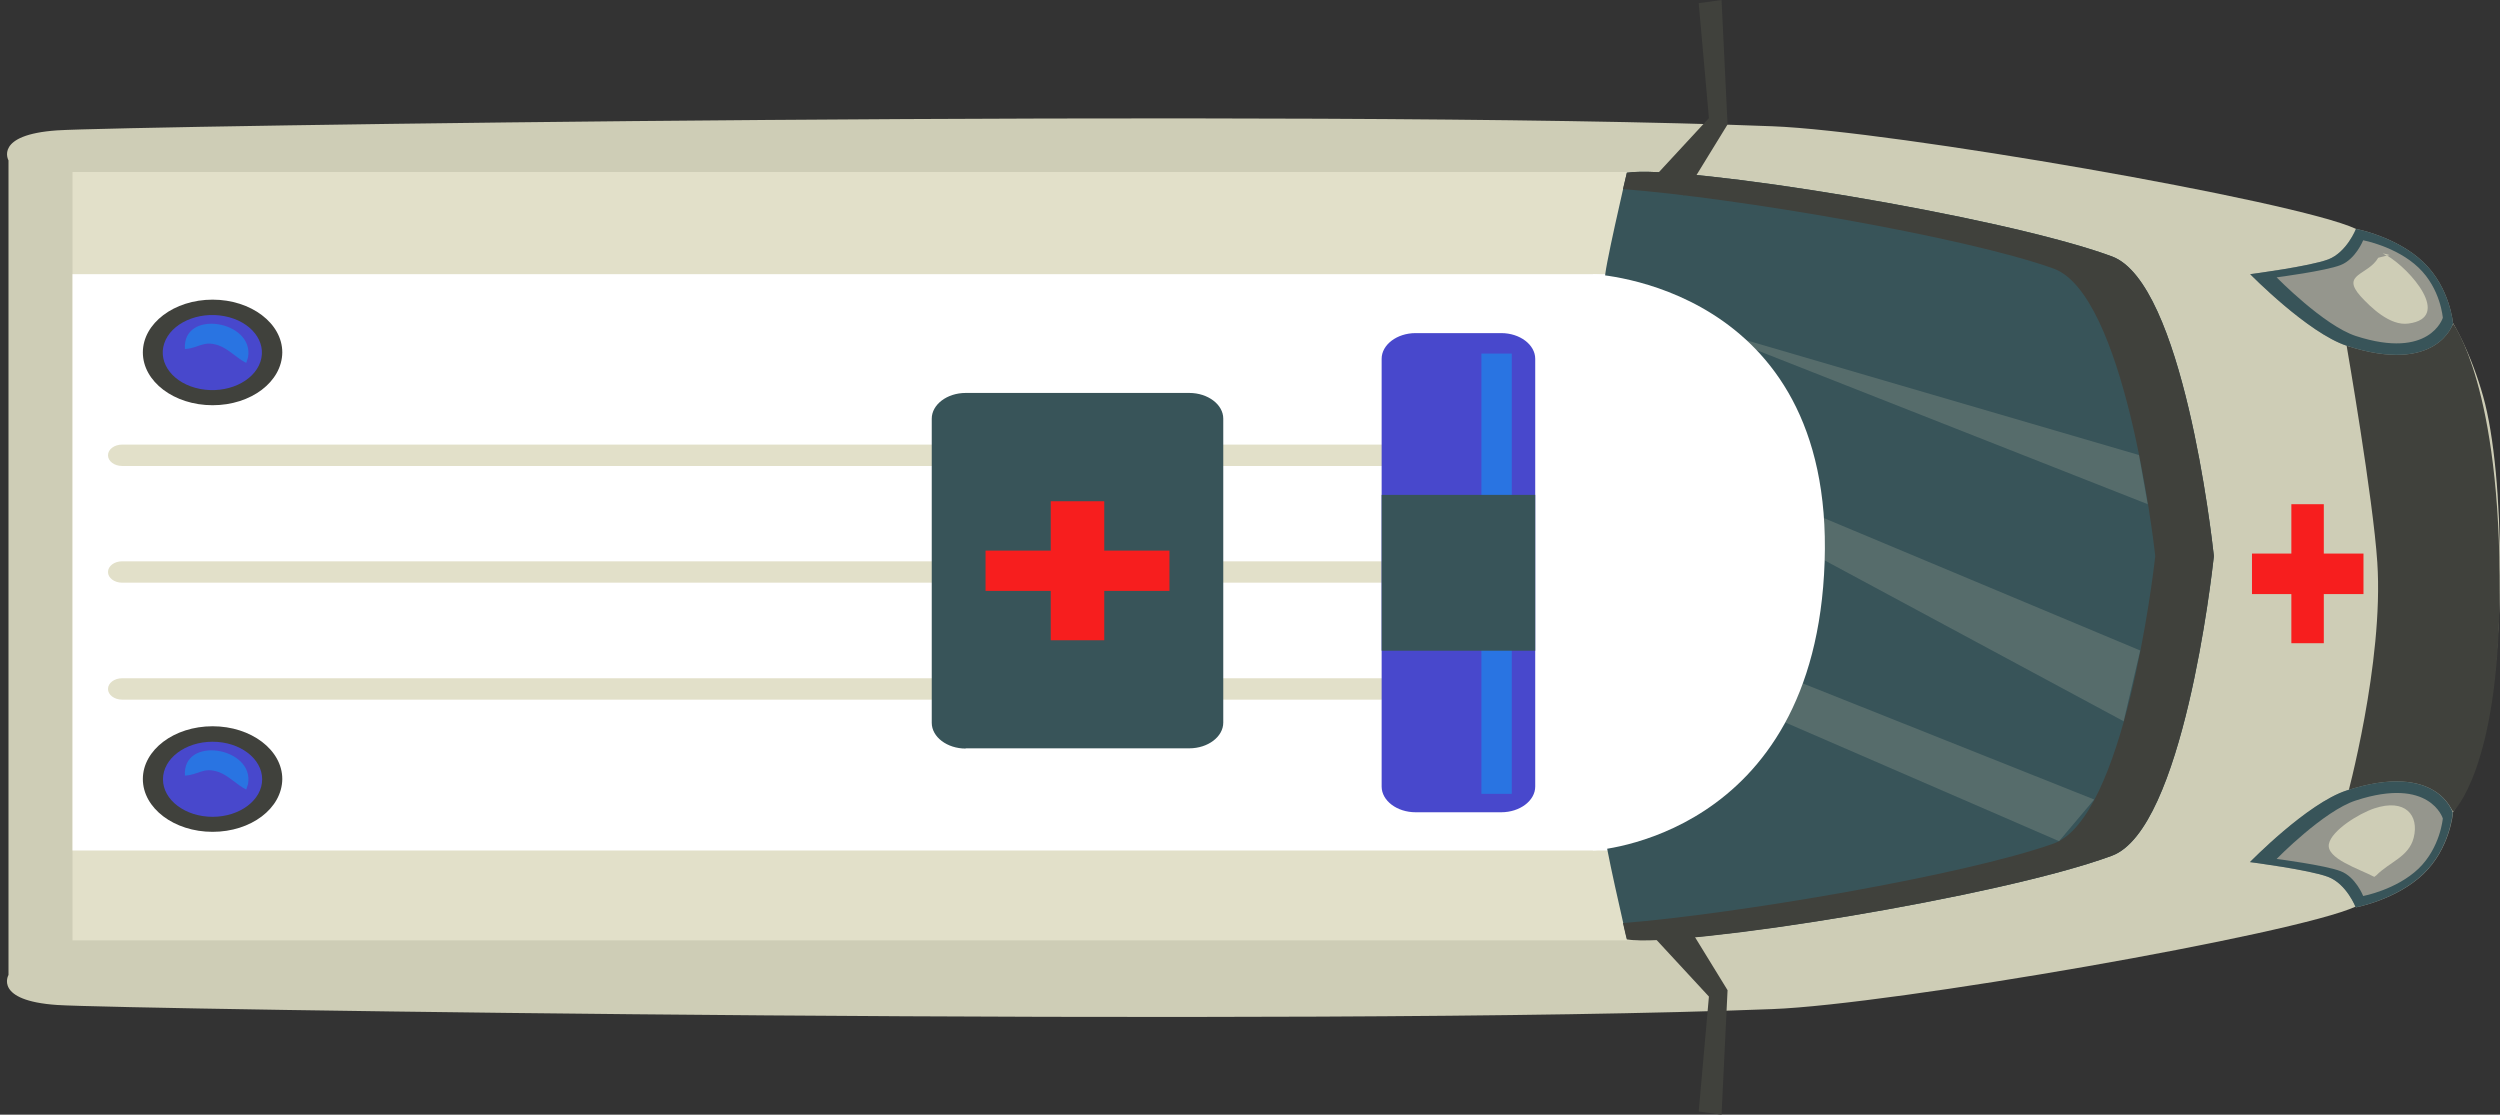 <svg width="157" height="70" viewBox="0 0 157 70" fill="none" xmlns="http://www.w3.org/2000/svg">
<rect x="0" y="0" width="157" height="70" fill="#333333" stroke="none"/>
<path d="M111.322 63.37C118.795 63.084 144.199 58.669 147.955 56.926C151.711 55.169 154.523 51.411 155.938 46.424C157.354 41.437 157.354 29.863 155.938 24.877C154.523 19.89 151.711 16.118 147.955 14.374C144.199 12.617 118.795 8.216 111.322 7.93C82.445 6.801 7.593 7.916 3.592 8.187C-0.39 8.459 0.534 10.073 0.534 10.073L0.534 35.65L0.534 61.227C0.534 61.227 -0.409 62.842 3.592 63.113C7.593 63.384 82.445 64.499 111.322 63.37Z" fill="#CECDB6"/>
<path d="M102.923 59.055L102.923 10.802L4.554 10.802L4.554 59.055L102.923 59.055Z" fill="#E2E0C9"/>
<path d="M102.923 53.411L102.923 17.218L4.554 17.218L4.554 53.411L102.923 53.411Z" fill="white"/>
<path d="M132.63 53.739C137.084 52.096 138.896 36.164 139.028 34.964C139.028 34.964 139.028 34.95 139.028 34.921C139.028 34.893 139.028 34.879 139.028 34.879C138.896 33.678 137.084 17.746 132.63 16.103C125.703 13.546 105.66 10.316 102.168 10.845C102.168 10.845 100.62 17.475 100.809 17.475L100.79 34.864L100.79 34.907L100.79 34.936L100.809 52.325C100.62 52.325 102.168 58.955 102.168 58.955C105.641 59.541 125.703 56.312 132.63 53.739Z" fill="#385459"/>
<path d="M132.63 53.739C137.084 52.096 138.896 36.164 139.028 34.964C139.028 34.964 139.028 34.95 139.028 34.921C139.028 34.893 139.028 34.879 139.028 34.879C138.896 33.678 137.084 17.746 132.63 16.103C125.703 13.546 105.66 10.316 102.168 10.845C102.168 10.845 102.074 11.259 101.923 11.874C108.944 12.417 123.306 14.846 128.949 16.86C133.404 18.447 135.215 33.721 135.347 34.879C135.347 34.879 135.347 34.893 135.347 34.921C135.347 34.95 135.347 34.964 135.347 34.964C135.215 36.122 133.404 51.41 128.949 52.982C123.306 54.983 108.944 57.412 101.923 57.969C102.055 58.583 102.168 58.998 102.168 58.998C105.641 59.541 125.703 56.312 132.63 53.739Z" fill="#40413C"/>
<path d="M154.051 20.318C154.051 20.318 153.768 21.319 151.635 21.719C149.502 22.119 147.37 21.719 147.37 21.719C147.37 21.719 149.031 31.292 149.295 35.321C149.71 41.608 147.37 50.139 147.37 50.139C147.37 50.139 149.502 48.91 151.446 49.324C153.428 49.739 154.051 50.982 154.051 50.982C154.051 50.982 156.901 48.395 156.976 37.336C157.071 24.276 154.051 20.318 154.051 20.318Z" fill="#40413C"/>
<path d="M154.051 20.318C154.051 20.318 153.881 18.089 152.183 16.46C150.484 14.846 147.955 14.374 147.955 14.374C147.955 14.374 147.389 15.832 146.219 16.289C145.048 16.732 141.311 17.218 141.311 17.218C141.311 17.218 144.935 20.919 147.389 21.719C153.07 23.562 154.051 20.318 154.051 20.318Z" fill="#95968D"/>
<path d="M154.051 20.318C154.051 20.318 153.881 18.089 152.183 16.46C150.484 14.846 147.955 14.374 147.955 14.374C147.955 14.374 147.389 15.832 146.219 16.289C145.048 16.732 141.311 17.218 141.311 17.218C141.311 17.218 144.935 20.919 147.389 21.719C153.07 23.562 154.051 20.318 154.051 20.318ZM147.955 21.104C145.935 20.447 142.972 17.418 142.972 17.418C142.972 17.418 146.049 17.018 146.992 16.646C147.936 16.275 148.408 15.089 148.408 15.089C148.408 15.089 150.484 15.475 151.881 16.803C153.277 18.132 153.409 19.961 153.409 19.961C153.409 19.961 152.598 22.605 147.955 21.104Z" fill="#385459"/>
<path d="M154.051 51.039C154.051 51.039 153.881 53.268 152.183 54.897C150.484 56.511 147.955 56.983 147.955 56.983C147.955 56.983 147.389 55.526 146.219 55.068C145.048 54.625 141.311 54.14 141.311 54.14C141.311 54.14 144.935 50.439 147.389 49.639C153.07 47.795 154.051 51.039 154.051 51.039Z" fill="#95968D"/>
<path d="M147.37 49.639C144.897 50.439 141.293 54.14 141.293 54.14C141.293 54.14 145.048 54.625 146.2 55.068C147.37 55.511 147.936 56.983 147.936 56.983C147.936 56.983 150.465 56.511 152.164 54.897C153.862 53.282 154.032 51.039 154.032 51.039C154.032 51.039 153.07 47.795 147.37 49.639ZM153.409 51.396C153.409 51.396 153.258 53.225 151.881 54.554C150.484 55.883 148.408 56.269 148.408 56.269C148.408 56.269 147.936 55.068 146.992 54.711C146.049 54.34 142.972 53.94 142.972 53.94C142.972 53.94 145.936 50.91 147.955 50.267C152.598 48.753 153.409 51.396 153.409 51.396Z" fill="#385459"/>
<path d="M13.35 25.448C10.934 25.448 8.971 23.962 8.971 22.133C8.971 20.304 10.934 18.818 13.35 18.818C15.765 18.818 17.728 20.304 17.728 22.133C17.709 23.976 15.765 25.448 13.35 25.448Z" fill="#40413C"/>
<path d="M12.572 24.427C14.239 24.746 15.932 23.981 16.354 22.718C16.775 21.456 15.765 20.174 14.098 19.855C12.43 19.536 10.737 20.301 10.315 21.563C9.894 22.826 10.904 24.108 12.572 24.427Z" fill="#4848CC"/>
<path d="M13.727 21.69C14.369 21.919 14.897 22.519 15.463 22.79L15.576 22.447C15.992 20.133 11.443 19.375 11.613 21.919C12.5 21.862 12.764 21.361 13.727 21.69Z" fill="#2974E2"/>
<path d="M13.35 52.239C10.934 52.239 8.971 50.753 8.971 48.924C8.971 47.095 10.934 45.609 13.35 45.609C15.765 45.609 17.728 47.095 17.728 48.924C17.709 50.768 15.765 52.239 13.35 52.239Z" fill="#40413C"/>
<path d="M13.35 51.296C11.632 51.296 10.235 50.239 10.235 48.939C10.235 47.638 11.632 46.581 13.35 46.581C15.067 46.581 16.464 47.638 16.464 48.939C16.464 50.239 15.067 51.296 13.35 51.296Z" fill="#4848CC"/>
<path d="M13.727 48.481C14.369 48.71 14.897 49.31 15.463 49.582L15.576 49.239C15.992 46.924 11.443 46.167 11.613 48.71C12.5 48.653 12.764 48.153 13.727 48.481Z" fill="#2974E2"/>
<path d="M7.669 29.263C7.178 29.263 6.782 28.963 6.782 28.591C6.782 28.22 7.178 27.92 7.669 27.92L87.881 27.92C88.371 27.92 88.768 28.22 88.768 28.591C88.768 28.963 88.371 29.263 87.881 29.263L7.669 29.263Z" fill="#E2E0C9"/>
<path d="M7.669 36.593C7.178 36.593 6.782 36.293 6.782 35.922C6.782 35.55 7.178 35.25 7.669 35.25L87.881 35.25C88.371 35.25 88.768 35.55 88.768 35.922C88.768 36.293 88.371 36.593 87.881 36.593L7.669 36.593Z" fill="#E2E0C9"/>
<path d="M7.669 43.938C7.178 43.938 6.782 43.638 6.782 43.266C6.782 42.895 7.178 42.594 7.669 42.594L87.881 42.594C88.371 42.594 88.768 42.895 88.768 43.266C88.768 43.638 88.371 43.938 87.881 43.938L7.669 43.938Z" fill="#E2E0C9"/>
<path d="M88.9 51.01C87.73 51.01 86.767 50.282 86.767 49.396L86.767 22.533C86.767 21.647 87.73 20.919 88.9 20.919L94.279 20.919C95.449 20.919 96.412 21.647 96.412 22.533L96.412 49.396C96.412 50.282 95.449 51.01 94.279 51.01L88.9 51.01Z" fill="#4848CC"/>
<path d="M94.939 49.853L94.939 22.204L93.033 22.204L93.033 49.853L94.939 49.853Z" fill="#2974E2"/>
<path d="M96.412 40.865L96.412 31.078L86.767 31.078L86.767 40.865L96.412 40.865Z" fill="#385459"/>
<path d="M60.646 47.01C59.476 47.01 58.514 46.281 58.514 45.395L58.514 26.291C58.514 25.405 59.476 24.677 60.646 24.677L74.688 24.677C75.858 24.677 76.821 25.405 76.821 26.291L76.821 45.381C76.821 46.267 75.858 46.995 74.688 46.995L60.646 46.995L60.646 47.01Z" fill="#385459"/>
<path d="M69.347 40.208L69.347 37.108L73.442 37.108L73.442 34.578L69.347 34.578L69.347 31.478L65.987 31.478L65.987 34.578L61.892 34.578L61.892 37.108L65.987 37.108L65.987 40.208L69.347 40.208Z" fill="#F71E1E"/>
<path d="M145.935 40.394L145.935 37.308L148.427 37.308L148.427 34.764L145.935 34.764L145.935 31.664L143.897 31.664L143.897 34.764L141.425 34.764L141.425 37.308L143.897 37.308L143.897 40.394L145.935 40.394Z" fill="#F71E1E"/>
<path d="M149.635 15.918C149.71 15.96 149.804 16.003 149.899 16.06L150.069 16.017C149.918 15.975 149.786 15.932 149.635 15.918Z" fill="#CECDB6"/>
<path d="M151.258 20.318C154.013 19.947 151.371 16.904 149.899 16.046L149.352 16.189C148.71 17.303 146.973 17.189 148.257 18.618C148.861 19.275 150.088 20.49 151.258 20.318Z" fill="#CECDB6"/>
<path d="M149.238 54.968C150.069 54.125 151.277 53.811 151.579 52.611C151.937 51.196 151.05 50.124 149.106 50.767C148.125 51.096 146.426 52.154 146.256 52.996C146.067 53.911 148.125 54.554 149.106 55.068L149.238 54.968Z" fill="#CECDB6"/>
<path opacity="0.2" d="M134.404 40.851L111.057 31.078L111.057 33.293L133.366 45.295L134.404 40.851Z" fill="#CECDB6"/>
<path opacity="0.2" d="M134.328 28.577L106.075 20.318L134.876 31.663L134.328 28.577Z" fill="#CECDB6"/>
<path opacity="0.2" d="M131.516 50.21L110.359 41.78L108.811 43.938L129.308 52.825L131.516 50.21Z" fill="#CECDB6"/>
<path d="M100.035 17.218C100.035 17.218 115.172 17.861 114.587 35.279C114.002 52.696 100.035 53.411 100.035 53.411L100.035 17.218Z" fill="white"/>
<path d="M105.754 57.726L108.491 62.184L108.113 70L106.679 69.8L107.32 62.584L103.659 58.626L105.754 57.726Z" fill="#40413C"/>
<path d="M105.754 12.274L108.491 7.816L108.113 -1.64997e-08L106.679 0.2L107.32 7.416L103.659 11.374L105.754 12.274Z" fill="#40413C"/>
</svg>
